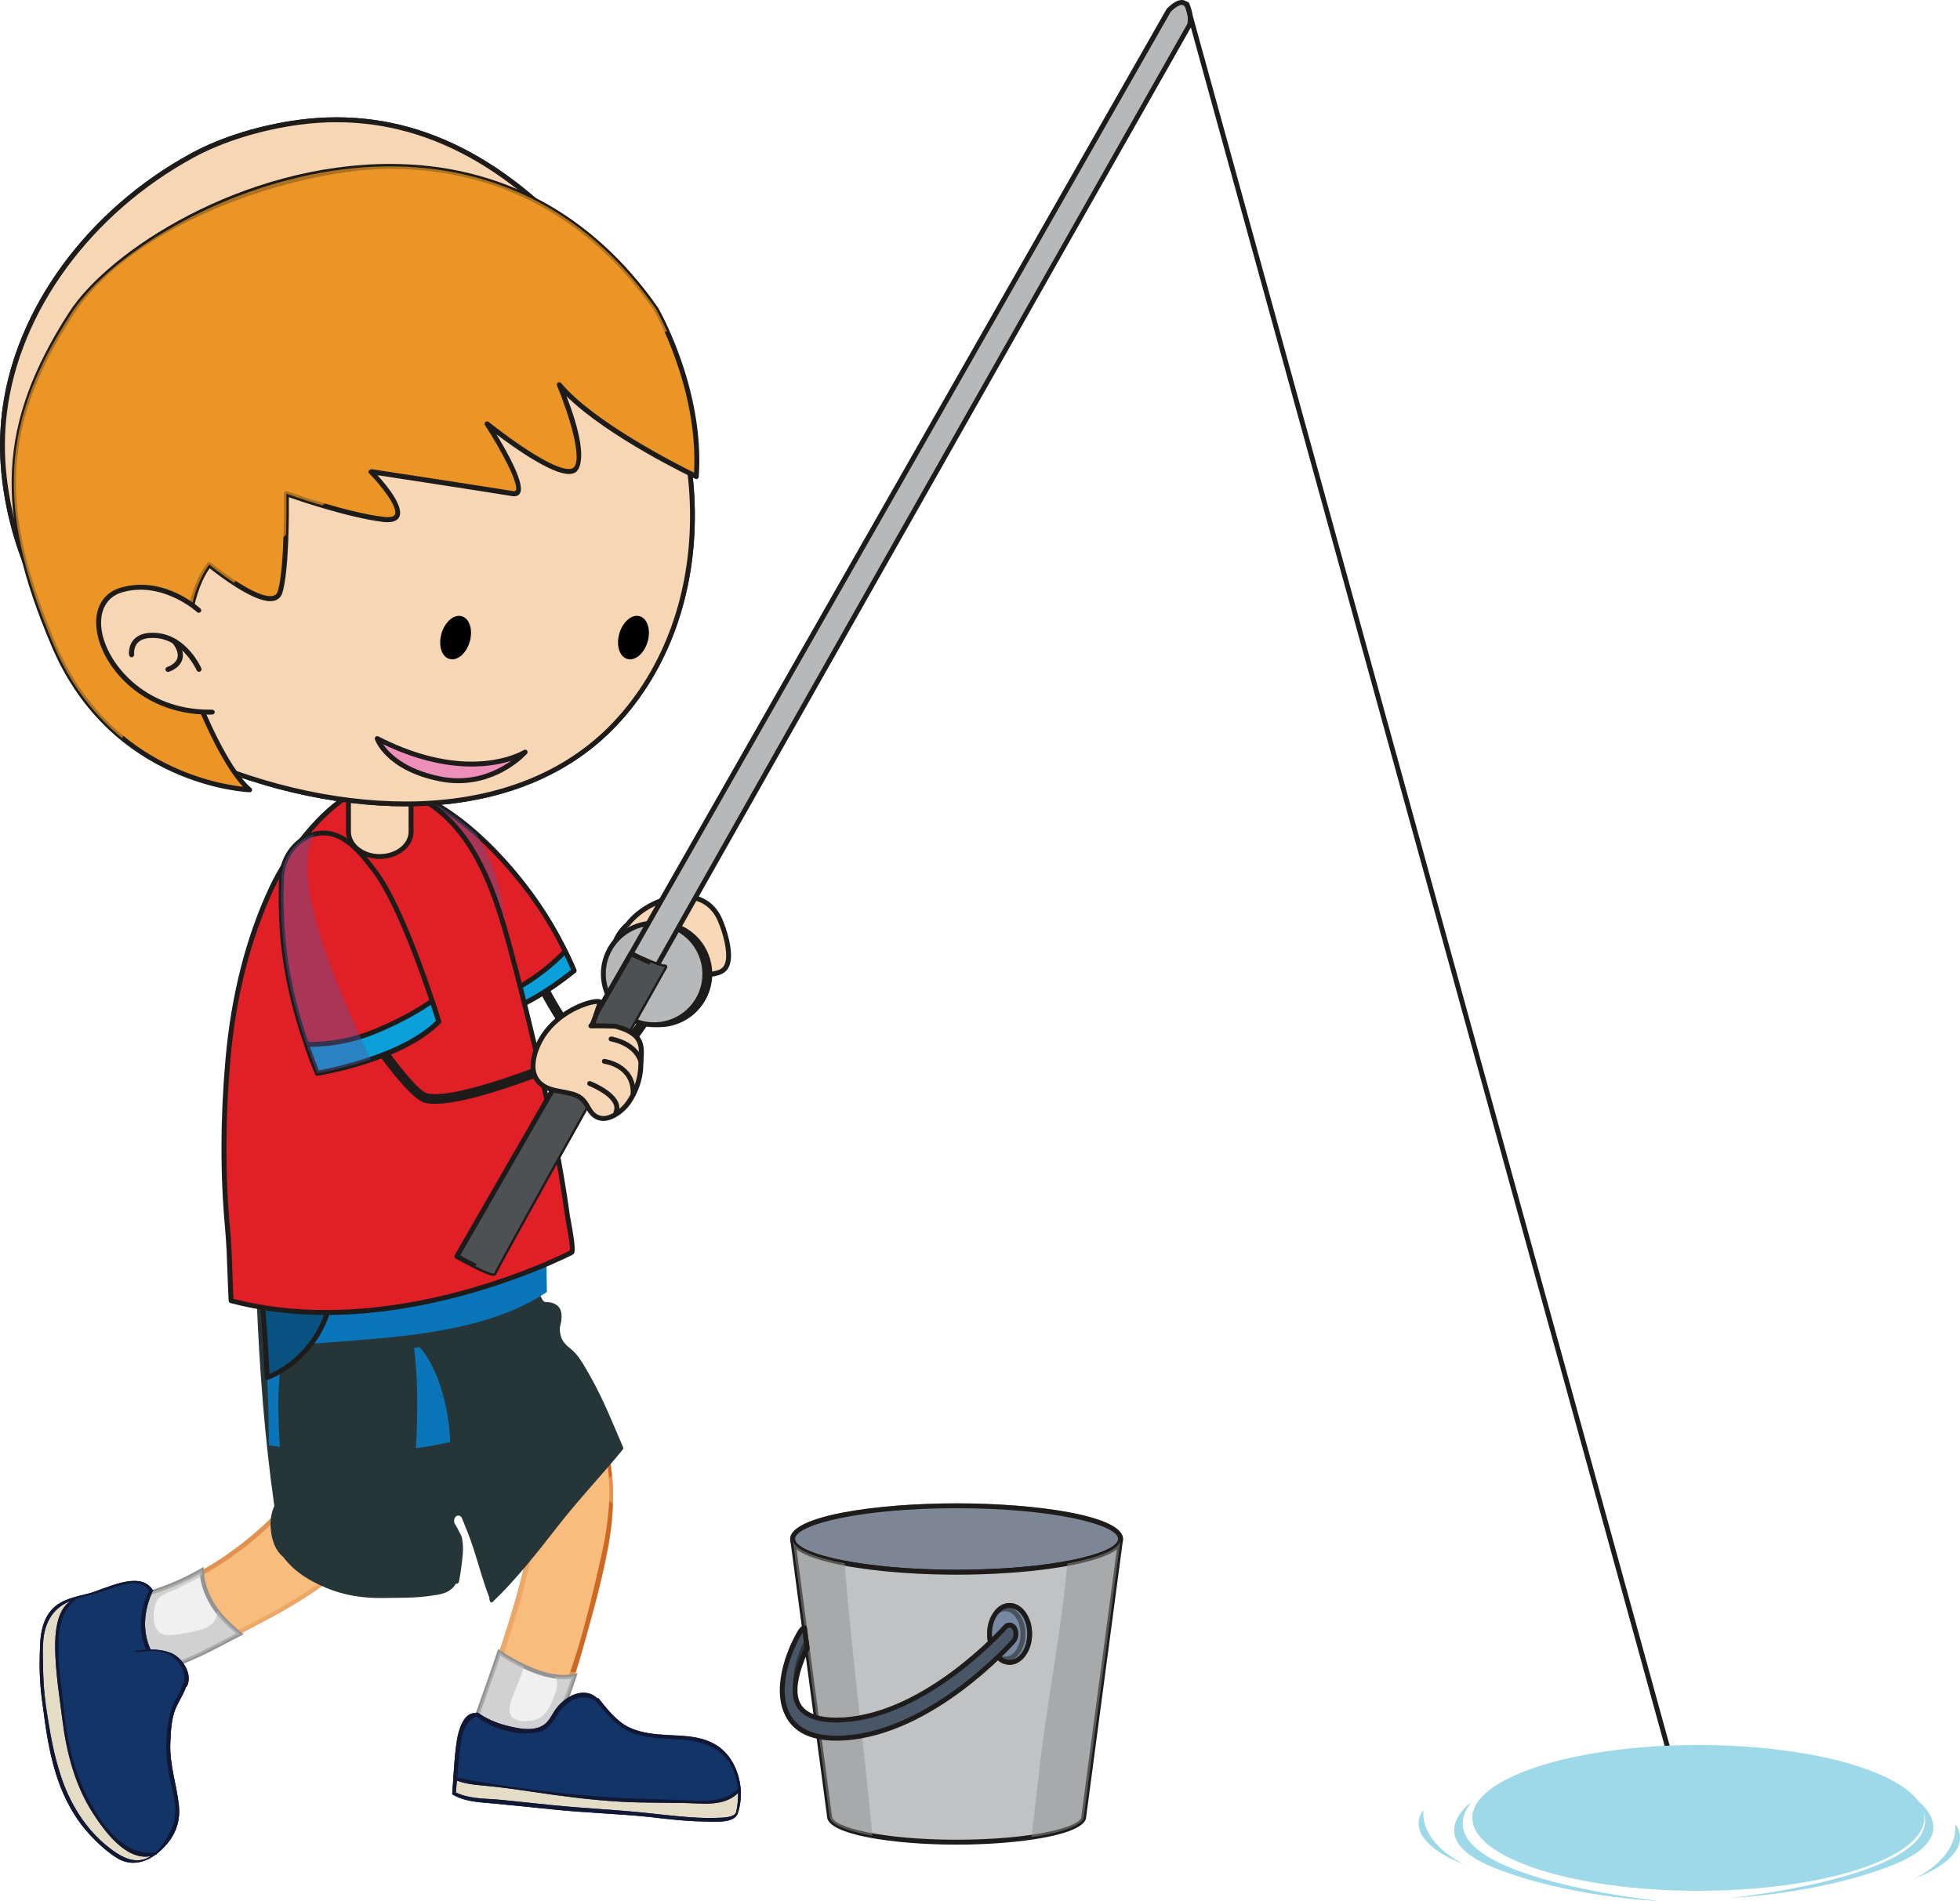 <svg width="427.17" height="414.31" viewBox="0 0 427.17 414.31" xmlns="http://www.w3.org/2000/svg" xmlns:xlink="http://www.w3.org/1999/xlink" xml:space="preserve" overflow="hidden"><defs></defs><g><g><g><g><path d="M158.69 209.52C159.16 207 157.93 202.87 156.94 200.56 153.28 192 141.51 195.38 136.74 201.52 135.41 202.69 134.38 204.22 133.86 205.79 132.89 208.74 133.71 211.81 137.76 212.74 139.58 213.16 142.03 212.47 143.67 211.76 146.48 210.55 147.75 208.76 149.65 206.9 152.02 209.81 151.24 213.4 156.19 212.11 157.7 211.74 158.42 211 158.69 209.52Z" fill="#F9D8B7"/></g></g><g><g><path d="M139 213.41C138.51 213.41 138.06 213.37 137.64 213.27 135.76 212.83 134.36 211.9 133.6 210.57 132.84 209.21 132.75 207.45 133.36 205.62 133.91 203.95 134.98 202.34 136.39 201.12 139.21 197.48 144.4 194.88 148.94 194.88 152.91 194.88 155.93 196.82 157.43 200.36 158.34 202.48 159.74 206.82 159.21 209.63 158.89 211.29 158.03 212.2 156.32 212.65 155.58 212.85 154.94 212.94 154.38 212.94L154.37 212.94C152.1 212.94 151.42 211.42 150.69 209.83 150.38 209.13 150.05 208.41 149.58 207.74 149.33 207.99 149.1 208.23 148.87 208.48 147.49 209.92 146.18 211.28 143.88 212.28 143.08 212.62 141.01 213.41 139 213.41ZM148.94 195.95C144.71 195.95 139.86 198.38 137.16 201.85 135.85 203 134.86 204.48 134.37 205.96 133.86 207.49 133.92 208.95 134.53 210.04 135.14 211.12 136.26 211.86 137.88 212.22 138.22 212.3 138.58 212.34 138.99 212.34 140.8 212.34 142.71 211.6 143.45 211.28 145.56 210.36 146.73 209.14 148.1 207.72 148.48 207.33 148.85 206.93 149.27 206.53 149.38 206.42 149.55 206.37 149.68 206.37 149.83 206.38 149.96 206.45 150.06 206.57 150.83 207.5 151.28 208.5 151.67 209.36 152.43 211.05 152.86 211.85 154.39 211.85L154.39 211.85C154.85 211.85 155.41 211.76 156.06 211.6 157.38 211.25 157.93 210.68 158.17 209.4 158.59 207.19 157.57 203.36 156.45 200.75 154.75 196.79 151.43 195.95 148.94 195.95Z" fill="#1D1D1B"/></g></g></g><g><g><path d="M132.13 232.15C131.89 232.15 131.65 232.12 131.4 232.08 124.75 231.02 116.99 214.96 116.12 213.13 115.87 212.6 116.1 211.96 116.63 211.72 117.16 211.47 117.8 211.68 118.05 212.22 120.27 216.91 127.04 229.23 131.74 229.98 132.53 230.12 133.19 229.85 133.82 229.19 140.37 222.29 144.33 213.41 144.38 213.32 144.61 212.78 145.24 212.53 145.78 212.78 146.32 213.01 146.57 213.64 146.33 214.19 146.17 214.57 142.17 223.51 135.38 230.67 134.45 231.64 133.34 232.15 132.13 232.15Z" fill="#1D1C1A"/></g></g><g><g><g><path d="M153.44 217.39C150.63 222.82 143.94 224.93 138.52 222.11 133.1 219.29 130.99 212.62 133.8 207.18 136.62 201.75 143.31 199.65 148.73 202.46 154.15 205.29 156.26 211.97 153.44 217.39Z" fill="#485668"/></g></g><g><g><path d="M143.62 223.89C141.77 223.89 139.92 223.44 138.27 222.58 132.6 219.63 130.38 212.61 133.34 206.93 135.34 203.08 139.29 200.68 143.64 200.68 145.49 200.68 147.33 201.14 148.97 202 154.66 204.95 156.87 211.96 153.92 217.64 151.91 221.5 147.96 223.89 143.62 223.89ZM143.63 201.76C139.68 201.76 136.1 203.94 134.27 207.43 131.59 212.58 133.6 218.96 138.76 221.64 140.27 222.43 141.91 222.83 143.61 222.83 147.55 222.83 151.14 220.65 152.96 217.15 155.64 212 153.62 205.62 148.48 202.94 146.96 202.15 145.33 201.76 143.63 201.76Z" fill="#1D1C1A"/></g></g></g><g><g><g><path d="M152.37 217.39C149.56 222.82 142.87 224.93 137.46 222.11 132.03 219.29 129.92 212.62 132.73 207.18 135.55 201.75 142.24 199.65 147.67 202.46 153.08 205.29 155.2 211.97 152.37 217.39Z" fill="#B6B8BA"/></g></g><g><g><path d="M142.55 223.89C140.71 223.89 138.85 223.44 137.22 222.58 131.53 219.63 129.32 212.61 132.28 206.93 134.28 203.08 138.23 200.68 142.58 200.68 144.43 200.68 146.27 201.14 147.92 202 153.59 204.95 155.81 211.96 152.86 217.64 150.85 221.5 146.89 223.89 142.55 223.89ZM142.57 201.76C138.61 201.76 135.03 203.94 133.21 207.43 130.53 212.58 132.54 218.96 137.7 221.64 139.21 222.43 140.85 222.83 142.54 222.83 146.49 222.83 150.07 220.65 151.9 217.15 154.58 212 152.56 205.62 147.42 202.94 145.89 202.15 144.26 201.76 142.57 201.76Z" fill="#1D1C1A"/></g></g></g><g><g><g><g><path d="M244.23 335.46C244.23 339.46 228.24 342.69 208.5 342.69 188.76 342.69 172.76 339.46 172.76 335.46 172.76 331.46 188.76 328.21 208.5 328.21 228.24 328.21 244.23 331.46 244.23 335.46Z" fill="#6C7D96"/></g></g><g><g><path d="M208.49 343.23C190.91 343.23 172.21 340.51 172.21 335.46 172.21 330.41 190.91 327.68 208.49 327.68 226.08 327.68 244.76 330.4 244.76 335.46 244.77 340.5 226.08 343.23 208.49 343.23ZM208.49 328.74C187.74 328.74 173.28 332.28 173.28 335.46 173.28 338.63 187.73 342.16 208.49 342.16 229.25 342.16 243.7 338.63 243.7 335.46 243.7 332.28 229.25 328.74 208.49 328.74Z" fill="#1D1C1A"/></g></g></g><g opacity="0.5"><g><g><path d="M244.23 335.46C244.23 339.46 228.24 342.69 208.5 342.69 188.76 342.69 172.76 339.46 172.76 335.46 172.76 331.46 188.76 328.21 208.5 328.21 228.24 328.21 244.23 331.46 244.23 335.46Z" fill="#8D9092"/></g></g><g><g><path d="M208.49 343.23C190.91 343.23 172.21 340.51 172.21 335.46 172.21 330.41 190.91 327.68 208.49 327.68 226.08 327.68 244.76 330.4 244.76 335.46 244.77 340.5 226.08 343.23 208.49 343.23ZM208.49 328.74C187.74 328.74 173.28 332.28 173.28 335.46 173.28 338.63 187.73 342.16 208.49 342.16 229.25 342.16 243.7 338.63 243.7 335.46 243.7 332.28 229.25 328.74 208.49 328.74Z" fill="#1D1C1A"/></g></g></g><g><g><g><path d="M208.49 342.69C189.38 342.69 173.79 339.66 172.8 335.84L180.79 395.92C180.79 399.02 193.19 401.53 208.49 401.53 223.79 401.53 236.2 399.02 236.2 395.92L244.18 335.84C243.2 339.66 227.6 342.69 208.49 342.69Z" fill="#C0C2C4"/></g></g><g><g><path d="M208.49 402.07C194.8 402.07 180.25 399.92 180.25 395.92L172.27 335.9C172.24 335.62 172.43 335.36 172.7 335.31 172.97 335.26 173.24 335.42 173.31 335.69 174.12 338.81 188.44 342.15 208.49 342.15 228.53 342.15 242.86 338.81 243.66 335.69 243.74 335.42 244.01 335.24 244.28 335.31 244.56 335.36 244.75 335.62 244.71 335.9L236.73 395.98C236.73 399.92 222.18 402.07 208.49 402.07ZM173.6 337.7 181.32 395.85C181.33 398.32 192.49 401 208.5 401 224.51 401 235.67 398.32 235.67 395.92L243.41 337.7C238.76 341.3 222.98 343.23 208.5 343.23 194.01 343.23 178.25 341.3 173.6 337.7Z" fill="#1D1C1A"/></g></g></g><g><g><g><path d="M224.4 356.14C224.4 359.56 222.44 362.33 220.03 362.33 217.62 362.33 215.65 359.56 215.65 356.14 215.65 352.72 217.61 349.95 220.03 349.95 222.44 349.96 224.4 352.73 224.4 356.14Z" fill="#6C7D96"/></g></g><g><g><path d="M220.03 362.87C217.33 362.87 215.13 359.85 215.13 356.14 215.13 352.43 217.33 349.41 220.03 349.41 222.73 349.41 224.93 352.43 224.93 356.14 224.93 359.85 222.73 362.87 220.03 362.87ZM220.03 350.48C217.91 350.48 216.19 353.02 216.19 356.14 216.19 359.27 217.91 361.8 220.03 361.8 222.14 361.8 223.87 359.26 223.87 356.14 223.87 353.02 222.14 350.48 220.03 350.48Z" fill="#1D1C1A"/></g></g></g><g opacity="0.5"><g><g><path d="M224.4 356.14C224.4 359.56 222.44 362.33 220.03 362.33 217.62 362.33 215.65 359.56 215.65 356.14 215.65 352.72 217.61 349.95 220.03 349.95 222.44 349.96 224.4 352.73 224.4 356.14Z" fill="#7F94AD"/></g></g><g><g><path d="M220.03 362.87C217.33 362.87 215.13 359.85 215.13 356.14 215.13 352.43 217.33 349.41 220.03 349.41 222.73 349.41 224.93 352.43 224.93 356.14 224.93 359.85 222.73 362.87 220.03 362.87ZM220.03 350.48C217.91 350.48 216.19 353.02 216.19 356.14 216.19 359.27 217.91 361.8 220.03 361.8 222.14 361.8 223.87 359.26 223.87 356.14 223.87 353.02 222.14 350.48 220.03 350.48Z" fill="#1D1C1A"/></g></g></g><g opacity="0.5"><g><g><path d="M220.03 349.96C218.99 349.96 218.04 350.47 217.29 351.32 217.83 350.91 218.46 350.67 219.11 350.67 221.24 350.67 222.97 353.12 222.97 356.14 222.97 359.17 221.24 361.6 219.11 361.6 218.46 361.6 217.83 361.38 217.29 360.97 218.04 361.83 218.99 362.33 220.03 362.33 222.44 362.33 224.4 359.56 224.4 356.14 224.4 352.73 222.44 349.96 220.03 349.96Z" fill="#7F94AD"/></g></g><g><g><path d="M220.03 362.87C218.88 362.87 217.77 362.33 216.89 361.32 216.72 361.12 216.73 360.81 216.91 360.6 217.09 360.41 217.39 360.38 217.61 360.55 218.08 360.9 218.58 361.08 219.11 361.08 220.94 361.08 222.43 358.87 222.43 356.14 222.43 353.42 220.94 351.19 219.11 351.19 218.59 351.19 218.08 351.38 217.61 351.73 217.39 351.91 217.09 351.87 216.91 351.67 216.72 351.47 216.71 351.16 216.89 350.95 217.77 349.96 218.89 349.4 220.03 349.4 222.73 349.4 224.93 352.42 224.93 356.13 224.93 359.85 222.73 362.87 220.03 362.87ZM220.8 350.6C222.39 351.51 223.51 353.65 223.51 356.15 223.51 358.65 222.39 360.8 220.79 361.7 222.55 361.18 223.87 358.89 223.87 356.15 223.87 353.41 222.55 351.13 220.8 350.6Z" fill="#1D1C1A"/></g></g></g><g opacity="0.5"><g><path d="M184.08 340.74C177.55 339.5 173.31 337.77 172.81 335.84L180.8 395.92C180.8 397.59 184.42 399.08 190.13 400.11 188.31 380.31 185.61 360.56 184.08 340.74Z" fill="#8D9092"/></g></g><g opacity="0.5"><g><path d="M232.64 340.78C231.29 355.67 228.3 370.31 226.58 385.17 225.99 390.26 225.44 395.35 224.81 400.44 231.71 399.42 236.21 397.78 236.21 395.92L244.19 335.84C243.68 337.8 239.32 339.53 232.64 340.78Z" fill="#8D9092"/></g></g><g><g><g><path d="M221.13 354.91C220.65 354.05 219.76 353.92 219.16 354.6 219 354.8 202.18 373.67 183.97 374.87 178.18 375.25 174.6 373.79 173.61 370.65 172.54 367.24 174.5 361.94 175.93 359.28 175.72 357.68 175.51 356.32 175.36 354.83 175.08 354.89 174.81 355.08 174.61 355.39 173.39 357.14 168.97 365.62 171.06 372.27 172.45 376.67 176.22 378.9 182.3 378.9 182.88 378.9 183.48 378.88 184.11 378.84 203.22 377.58 220.21 358.53 220.92 357.71 221.51 357.01 221.61 355.76 221.13 354.91Z" fill="#485668"/></g></g><g><g><path d="M182.28 379.41C175.95 379.41 172 377.05 170.53 372.42 168.37 365.56 172.9 356.86 174.15 355.07 174.42 354.68 174.8 354.41 175.21 354.3 175.36 354.26 175.52 354.29 175.64 354.38 175.77 354.47 175.85 354.61 175.87 354.76 175.98 355.82 176.12 356.83 176.26 357.89L176.43 359.2C176.45 359.31 176.43 359.43 176.37 359.52 175.12 361.84 173.03 367.12 174.09 370.48 175.1 373.71 179.06 374.39 182.2 374.39 182.75 374.39 183.31 374.36 183.91 374.34 201.7 373.17 218.05 355.02 218.74 354.25 219.55 353.33 220.92 353.51 221.56 354.64 222.16 355.7 222.03 357.2 221.28 358.05 220.56 358.87 203.35 378.09 184.11 379.35 183.49 379.39 182.87 379.41 182.28 379.41ZM174.92 355.84C173.61 357.83 169.58 365.83 171.55 372.09 172.99 376.65 177.21 378.7 184.06 378.29 202.87 377.05 219.79 358.14 220.5 357.34 220.96 356.83 221.03 355.82 220.65 355.17 220.34 354.61 219.77 354.71 219.55 354.95 218.85 355.74 202.23 374.19 183.99 375.38 183.38 375.42 182.78 375.44 182.21 375.44 175.88 375.44 173.75 372.92 173.08 370.79 171.94 367.16 174.03 361.69 175.35 359.16L175.2 358.02C175.11 357.28 175.01 356.57 174.92 355.84Z" fill="#1D1C1A"/></g></g></g><g><g opacity="0.6"><g><g><path d="M173.42 366.74C173.79 363.96 174.97 361.04 175.92 359.27 175.86 358.81 175.8 358.37 175.74 357.94 174.62 360.19 173.34 363.77 173.42 366.74Z" fill="#485668"/></g></g><g><g><path d="M173.42 367.28 173.38 367.28C173.11 367.26 172.9 367.03 172.88 366.75 172.81 363.76 174.07 360.12 175.26 357.7 175.37 357.5 175.6 357.39 175.82 357.41 176.06 357.45 176.24 357.63 176.27 357.87L176.44 359.2C176.46 359.31 176.44 359.43 176.38 359.52 175.44 361.27 174.3 364.12 173.93 366.81 173.91 367.07 173.68 367.28 173.42 367.28Z" fill="#1D1C1A"/></g></g></g></g></g><g><g><path d="M25.38 349.38C25.41 349.24 25.49 349.12 25.67 349.08 25.73 349.06 25.8 349.05 25.86 349.04 25.86 349.04 25.89 349.01 25.9 349.01 25.98 348.96 26.06 348.95 26.15 348.97 32.09 347.61 37.62 345.82 43 342.87 47.65 340.33 51.99 337.26 55.98 333.79 63.79 327.01 70.92 317.46 70.69 306.64 70.69 306.4 71 306.39 71.08 306.58 71.1 306.57 71.1 306.55 71.12 306.54 72.29 305.73 74.36 305.83 75.71 305.8 78.12 305.76 80.55 306.06 82.91 306.55 85.52 307.08 91.17 308.62 90.77 312.26 90.75 312.45 90.56 312.55 90.41 312.5 89.14 325.56 80.88 337.72 70.53 345.42 64.8 349.68 58.41 352.92 52.1 356.23 45.42 359.73 38.31 363.69 30.77 364.88 30.41 364.93 30.17 364.67 30.13 364.39 26.84 364.4 25.04 360.86 24.26 358.09 23.6 355.73 23.22 351.24 25.38 349.38Z" fill="#F8BD7D"/><path d="M24.27 358.08C25.05 360.85 26.85 364.39 30.14 364.38 30.18 364.67 30.42 364.93 30.78 364.87 38.32 363.68 45.43 359.72 52.11 356.22 58.41 352.91 64.8 349.67 70.54 345.41 80.88 337.71 89.14 325.55 90.42 312.49 90.58 312.53 90.77 312.44 90.78 312.25 91.18 308.61 85.54 307.08 82.92 306.54 80.56 306.05 78.14 305.75 75.72 305.79 74.37 305.82 72.3 305.71 71.13 306.53 71.1 306.54 71.1 306.56 71.09 306.57 71.01 306.38 70.7 306.39 70.7 306.63 70.93 317.44 63.8 326.99 55.99 333.78 52 337.26 47.65 340.33 43.01 342.86 37.62 345.81 32.09 347.6 26.16 348.96 26.07 348.94 25.99 348.95 25.91 349 25.9 349 25.87 349.03 25.87 349.03 25.81 349.04 25.74 349.06 25.68 349.07 25.5 349.11 25.41 349.23 25.39 349.37 23.22 351.24 23.6 355.73 24.27 358.08ZM26.2 349.86C29.63 349.71 33.09 348.38 36.24 347.12 38.72 346.11 41.16 345.02 43.5 343.71 48.37 340.98 53.03 337.77 57.18 334.03 64.82 327.11 71.44 318.07 71.13 307.34 71.2 307.38 71.27 307.41 71.36 307.41 74.9 307.08 78.11 306.76 81.68 307.41 84.62 307.94 88.99 308.82 90.14 311.99 88.09 325.68 79.66 338.24 68.29 345.97 62.79 349.71 56.87 352.76 50.98 355.82 44.42 359.19 37.81 362.25 30.58 363.84 30.54 363.8 30.5 363.75 30.42 363.75 27.32 363.29 25.68 360.15 25.1 357.34 24.51 354.52 24.82 352.26 26.2 349.86Z" fill="#CD6925"/><path d="M24.27 358.08C25.05 360.85 26.85 364.39 30.14 364.38 30.18 364.67 30.42 364.93 30.78 364.87 38.32 363.68 45.43 359.72 52.11 356.22 58.41 352.91 64.8 349.67 70.54 345.41 80.88 337.71 89.14 325.55 90.42 312.49 90.58 312.53 90.77 312.44 90.78 312.25 91.18 308.61 85.54 307.08 82.92 306.54 80.56 306.05 78.14 305.75 75.72 305.79 74.37 305.82 72.3 305.71 71.13 306.53 71.1 306.54 71.1 306.56 71.09 306.57 71.01 306.38 70.7 306.39 70.7 306.63 70.93 317.44 63.8 326.99 55.99 333.78 52 337.26 47.65 340.33 43.01 342.86 37.62 345.81 32.09 347.6 26.16 348.96 26.07 348.94 25.99 348.95 25.91 349 25.9 349 25.87 349.03 25.87 349.03 25.81 349.04 25.74 349.06 25.68 349.07 25.5 349.11 25.41 349.23 25.39 349.37 23.22 351.24 23.6 355.73 24.27 358.08ZM81.76 326.59C77.83 329.49 68.14 325.74 70.6 320 71.35 318.22 74.06 319.26 75.24 319.76 77.14 320.58 81.89 321.23 82.99 323.03 83.47 323.8 83.38 324.56 82.99 325.26 82.7 325.75 82.25 326.22 81.76 326.59ZM46.72 342.56C48.26 341.34 50.37 340.81 52.11 339.94 56.07 337.96 59.63 334.81 62.83 331.79 64.5 330.23 66.47 327.18 68.86 326.82 70.59 326.54 71.82 328.18 73.17 328.98 74.49 329.76 76.05 330.3 76.21 332.07 76.32 333.23 75.24 334.56 74.59 335.38 73.24 337.07 71.68 338.56 69.97 339.87 66.19 342.78 62.01 345.28 57.88 347.62 55.56 348.94 50.69 352.09 48.05 349.96 45.67 348.03 43.8 344.89 46.72 342.56Z" fill="#F8BD7D" opacity="0.5"/><path d="M34.17 355.69C44.05 353.44 54.25 350.78 63.26 345.99 71.45 341.64 79.2 335.15 83.03 326.49 85.45 321.04 87.57 313.83 86.43 307.53 88.76 308.43 91.03 309.9 90.77 312.24 90.75 312.43 90.56 312.53 90.41 312.48 89.14 325.54 80.88 337.7 70.53 345.4 64.8 349.66 58.41 352.9 52.1 356.21 45.42 359.71 38.31 363.67 30.77 364.86 30.41 364.91 30.17 364.65 30.13 364.37 26.84 364.38 25.04 360.84 24.26 358.07 24.22 357.94 24.18 357.79 24.14 357.66 27.53 357.13 30.89 356.45 34.17 355.69Z" fill="#F8BD7D" opacity="0.5"/><g><path d="M25.38 349.38C25.41 349.24 25.49 349.12 25.67 349.08 25.73 349.06 25.8 349.05 25.86 349.04 25.86 349.04 25.89 349.01 25.9 349.01 25.98 348.96 26.06 348.95 26.15 348.97 32.09 347.61 37.62 345.82 43 342.87 43.32 342.69 43.63 342.5 43.95 342.31 44.13 346.95 46.72 351.15 50.12 354.28 50.75 354.86 51.48 355.51 52.25 356.15 52.21 356.18 52.15 356.2 52.1 356.24 45.42 359.74 38.31 363.7 30.77 364.89 30.41 364.94 30.17 364.68 30.13 364.4 26.84 364.41 25.04 360.87 24.26 358.1 23.6 355.73 23.22 351.24 25.38 349.38Z" fill="#F0F0F0"/><path d="M30.69 365.33C30.32 365.33 29.99 365.13 29.81 364.81 26.03 364.57 24.37 360.13 23.83 358.19 23.2 355.98 22.65 351.27 24.98 349.11 25.08 348.86 25.29 348.69 25.57 348.62L25.77 348.55C25.86 348.51 25.96 348.49 26.06 348.49L26.12 348.49C32.83 346.95 37.98 345.08 42.78 342.45L44.38 341.52 44.41 342.26C44.57 346.36 46.71 350.5 50.43 353.92 51.12 354.54 51.8 355.16 52.55 355.76L53.1 356.21 50.86 357.37C44.5 360.73 37.92 364.19 30.85 365.31L30.69 365.33ZM25.94 349.48 25.79 349.51 25.76 349.66 25.67 349.72C23.74 351.39 24.05 355.66 24.7 357.95 25.21 359.74 26.75 363.92 30.12 363.92L30.51 363.92 30.58 364.31C30.58 364.34 30.61 364.42 30.69 364.42L30.69 364.87 30.72 364.42C37.63 363.33 44.15 359.9 50.44 356.58L51.44 356.05C50.88 355.57 50.35 355.09 49.82 354.6 46.14 351.23 43.93 347.16 43.55 343.06L43.23 343.26C38.32 345.94 33.09 347.84 26.25 349.41L26.15 349.43 26.1 349.42 25.94 349.48 25.94 349.48Z" fill="#939393"/></g><path d="M25.38 349.38C25.41 349.24 25.49 349.12 25.67 349.08 25.73 349.06 25.8 349.05 25.86 349.04 25.86 349.04 25.89 349.01 25.9 349.01 25.98 348.96 26.06 348.95 26.15 348.97 32.09 347.61 37.62 345.82 43 342.87 43.32 342.69 43.63 342.5 43.95 342.31 43.97 342.7 44 343.09 44.05 343.46 42.4 344.45 40.54 345.25 38.98 346.08 37.72 346.77 34.91 347.41 34.2 348.87 33.2 350.9 32.89 355.62 35.73 356.28 37.2 356.63 39.08 356.2 40.54 355.93 42.28 355.6 44.42 355.26 45.9 354.19 47.06 353.35 47.33 352.26 47.25 351.08 48.1 352.24 49.07 353.31 50.13 354.28 50.76 354.86 51.49 355.51 52.26 356.15 52.22 356.18 52.16 356.2 52.11 356.24 45.43 359.74 38.32 363.7 30.78 364.89 30.42 364.94 30.18 364.68 30.14 364.4 26.85 364.41 25.05 360.87 24.27 358.1 23.6 355.73 23.22 351.24 25.38 349.38Z" fill="#BCBCBC" opacity="0.6"/><path d="M8.74 358.61C8.85 355.79 9.41 352.84 11.41 350.72 13.37 348.63 16.54 348.03 19.19 347.37 22.78 346.46 30.41 342.15 33.24 346.5 33.34 346.52 33.4 346.55 33.37 346.62 33.37 346.62 33.36 346.65 33.35 346.66 33.36 346.68 33.36 346.69 33.36 346.69 33.42 346.76 33.36 346.82 33.26 346.85 31.41 350.95 30.92 355.36 32.81 359.54 34.27 359.54 35.72 359.72 37.13 360.24 39.73 361.23 42.09 364.88 40.74 367.56 40.72 367.6 40.65 367.64 40.57 367.65 40.03 369.22 39.1 370.6 38.41 372.11 37.34 374.43 37.22 377.45 37.12 379.97 36.93 384.59 38.48 388.88 38.98 393.42 39.47 397.66 37.76 401.02 34.59 403.73 34.46 403.83 34.34 403.93 34.21 404.03 34.2 404.1 34.15 404.18 34.05 404.22 33.98 404.25 33.92 404.27 33.85 404.29 31.24 406.2 28.29 406.66 25.55 405.01 22.46 403.14 18.93 399.52 16.89 396.53 15.7 394.78 14.63 392.84 13.78 390.88 11.39 385.42 10.26 379.14 9.53 373.26 9.33 371.61 9.11 370.42 8.95 368.77 8.74 366.63 8.63 364.49 8.65 362.35 8.65 361.1 8.69 359.84 8.74 358.61Z" fill="#133467"/><path d="M8.64 362.35C8.62 364.49 8.73 366.63 8.94 368.77 9.1 370.42 9.32 371.61 9.52 373.26 10.26 379.14 11.38 385.43 13.77 390.88 14.62 392.84 15.7 394.78 16.88 396.53 18.92 399.52 22.45 403.13 25.54 405.01 28.27 406.66 31.23 406.2 33.84 404.29 33.91 404.27 33.98 404.25 34.04 404.22 34.14 404.18 34.19 404.1 34.2 404.03 34.33 403.94 34.45 403.83 34.58 403.73 37.75 401.02 39.45 397.66 38.97 393.42 38.47 388.88 36.92 384.58 37.11 379.97 37.21 377.45 37.33 374.43 38.4 372.11 39.08 370.6 40.02 369.23 40.56 367.65 40.65 367.64 40.71 367.6 40.73 367.56 42.08 364.88 39.72 361.23 37.12 360.24 35.71 359.72 34.27 359.54 32.8 359.54 30.91 355.36 31.4 350.95 33.25 346.85 33.35 346.82 33.41 346.75 33.35 346.69 33.35 346.69 33.35 346.67 33.34 346.66 33.35 346.65 33.36 346.62 33.36 346.62 33.39 346.55 33.33 346.52 33.23 346.5 30.4 342.15 22.77 346.46 19.18 347.37 16.53 348.03 13.36 348.63 11.4 350.72 9.4 352.85 8.84 355.79 8.73 358.61 8.69 359.84 8.65 361.1 8.64 362.35ZM17.18 353.69C17.47 351.78 17.94 349.47 19.6 348.24 21.34 346.95 23.48 346.68 25.56 346.28 26.78 346.07 29.15 345.06 30.34 345.78 31.32 346.38 31.15 347.33 30.78 348.25 30.79 348.32 30.81 348.4 30.78 348.48 30.18 350.5 30.01 352.53 30 354.62 30 355.81 30.26 356.93 30.06 358.11 29.83 359.41 28.06 360.07 26.57 360.79 28.63 360.37 30.76 359.98 32.81 360.32 34.51 360.61 37.07 361.19 37.82 363.02 38.39 364.48 37.92 365.89 37.3 367.26 36.8 368.37 36.07 369.38 35.53 370.49 34.58 372.36 34.27 374.56 34.14 376.63 33.79 382.14 36.71 386.97 36.63 392.38 36.59 395.91 33.82 399.21 30.14 398.14 26.53 397.1 23.65 393.11 21.81 390.07 18.69 384.94 17.68 378.81 17.2 372.92 16.68 366.66 16.23 359.95 17.18 353.69Z" fill="#133467" opacity="0.5"/><path d="M9.37 362.93C9.42 368.08 9.91 371.61 10.59 375.62 11.17 379 11.71 382.23 13.17 386.84 15.11 392.91 18.54 398.61 23.6 402.6 25.68 404.24 28.45 406.08 31.22 405.32 31.81 405.16 32.37 404.9 32.88 404.57 27.52 405.68 22.79 399.15 20.3 395.3 16.4 389.32 14.5 382.07 13.62 375.05 12.97 369.89 12.11 364.67 12.02 359.45 11.97 356.13 12.26 351.05 15.36 348.96 13.72 349.64 12.27 350.6 11.2 352.18 9 355.43 9.33 359.29 9.37 362.93Z" fill="#E4DCC5"/><path d="M8.64 362.35C8.62 364.49 8.73 366.63 8.94 368.77 9.1 370.42 9.32 371.61 9.52 373.26 10.26 379.14 11.38 385.43 13.77 390.88 14.62 392.84 15.7 394.78 16.88 396.53 18.92 399.52 22.45 403.13 25.54 405.01 28.27 406.66 31.23 406.2 33.84 404.29 33.91 404.27 33.98 404.25 34.04 404.22 34.14 404.18 34.19 404.1 34.2 404.03 34.33 403.94 34.45 403.83 34.58 403.73 37.75 401.02 39.45 397.66 38.97 393.42 38.47 388.88 36.92 384.58 37.11 379.97 37.21 377.45 37.33 374.43 38.4 372.11 39.08 370.6 40.02 369.23 40.56 367.65 40.65 367.64 40.71 367.6 40.73 367.56 42.08 364.88 39.72 361.23 37.12 360.24 35.71 359.72 34.27 359.54 32.8 359.54 30.91 355.36 31.4 350.95 33.25 346.85 33.35 346.82 33.41 346.75 33.35 346.69 33.35 346.69 33.35 346.67 33.34 346.66 33.35 346.65 33.36 346.62 33.36 346.62 33.39 346.55 33.33 346.52 33.23 346.5 30.4 342.15 22.77 346.46 19.18 347.37 16.53 348.03 13.36 348.63 11.4 350.72 9.4 352.85 8.84 355.79 8.73 358.61 8.69 359.84 8.65 361.1 8.64 362.35ZM33.92 403.75 33.92 403.75C26.82 404.72 21.91 397.35 19.08 391.76 16.1 385.88 14.56 379.37 13.95 372.82 13.56 368.72 12.85 364.66 12.76 360.53 12.66 356.36 12.82 351.48 16.41 348.72 16.45 348.69 16.46 348.61 16.45 348.55 17.12 348.32 17.81 348.13 18.51 347.96 20.52 347.44 22.44 346.84 24.39 346.17 26.88 345.3 30.78 343.89 32.46 346.75 30.54 350.88 29.98 355.32 31.84 359.56 31.11 359.62 30.39 359.68 29.66 359.78 29.08 359.86 29.83 360.16 30.11 360.12 30.72 360.04 31.39 359.96 32.06 359.91 32.17 359.95 32.34 359.93 32.5 359.88 34.33 359.8 36.21 359.98 37.63 361.1 39.23 362.35 40.7 364.78 40.08 366.86 39.96 366.89 39.86 366.94 39.85 367.02 39.38 368.87 38.17 370.27 37.52 372.03 36.98 373.51 36.65 375.11 36.48 376.69 36.04 380.31 36.18 383.86 36.96 387.43 37.6 390.39 38.57 393.63 38.05 396.68 37.84 397.84 37.12 399.14 36.59 400.18 35.9 401.45 35.02 402.75 33.92 403.75ZM11.21 352.17C12.28 350.59 13.73 349.63 15.37 348.95 12.27 351.04 11.98 356.12 12.03 359.44 12.12 364.66 12.97 369.88 13.63 375.04 14.51 382.06 16.41 389.31 20.31 395.29 22.8 399.14 27.54 405.67 32.89 404.56 32.38 404.89 31.82 405.15 31.23 405.31 28.46 406.07 25.69 404.23 23.61 402.59 18.55 398.6 15.12 392.9 13.18 386.83 11.72 382.21 11.17 378.99 10.6 375.61 9.92 371.6 9.44 368.07 9.38 362.92 9.33 359.29 9 355.43 11.21 352.17Z" fill="#121734"/><path d="M18.66 380.69C19.6 382.98 20.13 385.39 21.37 387.54 22.31 389.22 23.51 390.76 24.7 392.25 27.07 395.19 30.74 398.79 34.69 396.53 34.88 396.42 35.07 396.67 34.92 396.82 31.67 400.15 27.63 397.72 24.98 394.98 21.11 390.99 19.81 385.95 18.33 380.78 18.25 380.56 18.57 380.49 18.66 380.69Z" fill="#133467"/></g><g><path d="M102.55 377.98C106.47 366.97 110.54 356.03 113.47 344.71 116.15 334.3 117.6 323.13 112.21 313.37 111.95 313.3 111.76 313.05 111.91 312.72L111.91 312.72C111.91 312.67 111.93 312.62 111.98 312.59 113.13 309.87 115.8 307.73 118.06 305.99 120.12 304.41 123.45 301.91 126.23 302.4 126.48 302.44 126.51 302.8 126.26 302.84L126.21 302.86C134.29 313.3 134.81 326.15 132.3 338.63 130.88 345.72 128.94 352.69 126.96 359.64 124.98 366.61 122.72 373.36 118.91 379.58 118.73 379.88 118.42 379.88 118.22 379.72 116.23 381.14 113.65 381.11 111.3 380.83 108.89 380.54 105.43 379.83 103.55 378.13 103.52 378.19 103.51 378.24 103.48 378.3 103.21 378.86 102.34 378.57 102.55 377.98Z" fill="#F8BD7D"/><path d="M103.45 378.3C103.48 378.24 103.49 378.19 103.52 378.13 105.41 379.83 108.86 380.54 111.27 380.83 113.63 381.11 116.2 381.14 118.19 379.72 118.4 379.88 118.7 379.88 118.88 379.58 122.69 373.36 124.95 366.61 126.93 359.64 128.91 352.68 130.85 345.71 132.27 338.63 134.79 326.15 134.26 313.3 126.18 302.86L126.23 302.84C126.48 302.8 126.45 302.45 126.2 302.4 123.42 301.91 120.1 304.42 118.03 305.99 115.77 307.73 113.1 309.87 111.95 312.59 111.9 312.62 111.88 312.67 111.88 312.72L111.88 312.72C111.74 313.05 111.93 313.3 112.18 313.37 117.58 323.13 116.13 334.31 113.44 344.71 110.51 356.03 106.44 366.97 102.52 377.98 102.34 378.57 103.21 378.86 103.45 378.3ZM103.83 377.4C106.18 371.79 108.04 365.95 109.91 360.17 111.89 354.06 113.83 347.94 115.25 341.67 117.43 332.08 118.15 321.86 112.7 313.29 112.77 313.24 112.84 313.16 112.88 313.08 114.08 310.56 116.65 308.53 118.8 306.86 120.9 305.25 123.23 303.54 125.87 302.93 125.87 302.96 125.87 302.99 125.89 303.02 129.44 308.28 131.88 314.25 132.58 320.61 133.3 327.25 132.31 333.58 130.84 340.06 127.83 353.41 124.5 366.83 118.03 378.97 118.02 378.98 118.02 379 118.01 379.02 115.57 380.45 112.38 380.21 109.72 379.56 107.62 379.06 105.82 378.05 103.83 377.4Z" fill="#CD6925"/><path d="M102.55 377.98C106.47 366.97 110.54 356.03 113.47 344.71 116.15 334.3 117.6 323.13 112.21 313.37 111.95 313.3 111.76 313.05 111.91 312.72L111.91 312.72C111.91 312.67 111.93 312.62 111.98 312.59 113.13 309.87 115.8 307.73 118.06 305.99 120.12 304.41 123.45 301.91 126.23 302.4 126.48 302.44 126.51 302.8 126.26 302.84L126.21 302.86C128.1 305.28 129.54 307.87 130.67 310.53 127.81 310.89 124.86 312.35 122.98 314.24 120.84 316.4 120.25 317.62 122.48 320 126.2 323.99 132.41 323.41 133.38 321.55 133.6 323.59 133.65 325.68 133.6 327.75 131.08 325.72 127.38 325.13 124.92 327.78 123.19 329.64 122.6 332.1 122.19 334.56 121.58 338.15 120.75 341.63 119.67 345.12 118.33 349.43 116.7 353.65 115.41 357.96 114.91 359.59 114.79 361.11 116.41 362.11 119.13 363.82 122.27 364.45 125.5 364.47 123.83 369.73 121.82 374.82 118.89 379.59 118.71 379.89 118.4 379.89 118.2 379.73 116.21 381.15 113.63 381.12 111.28 380.84 108.87 380.55 105.41 379.84 103.53 378.14 103.5 378.2 103.49 378.25 103.46 378.31 103.21 378.86 102.34 378.57 102.55 377.98Z" fill="#F8BD7D" opacity="0.5"/><path d="M116.97 316.39C118.57 320.59 118.91 325.05 118.74 329.51 118.42 338.34 116.73 346.71 114 355.12 111.34 363.27 108.42 371.29 105.39 379.31 104.68 378.98 104.04 378.59 103.51 378.13 103.48 378.19 103.47 378.24 103.44 378.3 103.2 378.86 102.33 378.57 102.54 377.98 106.46 366.97 110.53 356.03 113.46 344.71 116.14 334.3 117.59 323.13 112.2 313.37 111.94 313.3 111.75 313.05 111.9 312.72L111.9 312.72C111.9 312.67 111.92 312.62 111.97 312.59 112.46 311.43 113.22 310.41 114.1 309.46 114.94 311.8 116.08 314.03 116.97 316.39Z" fill="#F8BD7D" opacity="0.5"/><g><path d="M108.82 360.15C110.64 361.39 112.54 362.46 114.33 363.29 117.56 364.8 121.68 366.15 125.23 365.28 123.61 370.25 121.67 375.05 118.89 379.58 118.71 379.88 118.4 379.88 118.2 379.72 116.21 381.14 113.63 381.11 111.28 380.83 108.87 380.54 105.41 379.83 103.53 378.13 103.5 378.19 103.49 378.24 103.46 378.3 103.22 378.86 102.35 378.57 102.56 377.98 104.66 372.04 106.82 366.12 108.82 360.15Z" fill="#F0F0F0"/><path d="M112.11 381.37C111.81 381.34 111.51 381.31 111.22 381.28 108.83 380.99 105.65 380.34 103.64 378.81 103.25 379.17 102.5 379.08 102.2 378.62 102.05 378.38 102.02 378.1 102.12 377.82L103.55 373.79C105.17 369.28 106.83 364.61 108.38 359.99L108.58 359.42 109.08 359.76C110.8 360.94 112.68 362.01 114.52 362.86 118.74 364.83 122.33 365.5 125.12 364.83L125.91 364.64 125.66 365.42C123.75 371.26 121.72 375.82 119.27 379.81 119.04 380.18 118.63 380.35 118.23 380.23 116.23 381.54 113.79 381.52 112.11 381.37ZM103.23 377.55 103.82 377.79C105.71 379.49 109.33 380.14 111.32 380.37 111.6 380.4 111.9 380.44 112.18 380.46 114.73 380.67 116.57 380.31 117.93 379.33L118.2 379.13 118.47 379.34C120.79 375.57 122.73 371.29 124.54 365.87 121.68 366.32 118.17 365.58 114.13 363.69 112.42 362.9 110.68 361.92 109.06 360.85 107.56 365.3 105.96 369.77 104.41 374.1L102.98 378.12 103.23 377.55Z" fill="#939393"/></g><path d="M102.55 377.98C104.66 372.04 106.82 366.13 108.82 360.16 110.61 361.39 112.5 362.43 114.27 363.26 113.82 364.36 113.43 365.49 113.03 366.6 112.41 368.34 111.27 370.35 111.08 372.19 110.82 374.6 112.64 375.23 114.75 375.16 118.08 375.07 119.39 373.23 120.53 370.32 121.34 368.27 121.94 366.77 120.82 365.38 122.31 365.61 123.81 365.62 125.22 365.28 123.6 370.25 121.66 375.05 118.88 379.58 118.7 379.88 118.39 379.88 118.19 379.72 116.2 381.14 113.62 381.11 111.27 380.83 108.86 380.54 105.4 379.83 103.52 378.13 103.49 378.19 103.48 378.24 103.45 378.3 103.21 378.86 102.34 378.57 102.55 377.98Z" fill="#BCBCBC" opacity="0.6"/><path d="M99.58 379.34C99.91 377.31 100.96 373.17 103.71 373.42 103.83 373.3 104.02 373.25 104.2 373.38 106.87 375.22 109.63 376.1 112.79 376.67 114.69 377.01 116.84 377.1 118.51 375.99 119.57 375.28 120.23 373.9 120.92 372.84 122.87 369.87 127.22 367.41 130.15 370.18 130.27 370.16 130.42 370.18 130.53 370.3 132.02 372.18 133.48 374.02 135.41 375.49 137.7 377.23 140.66 377.8 143.43 378.05 147.59 378.44 151.8 378.05 155.59 380.09 159.08 381.96 161.07 385.88 161.41 389.87 161.47 389.94 161.5 390.05 161.43 390.15L161.42 390.15C161.54 391.92 161.32 393.68 160.77 395.3 159.98 397.55 155.4 397.04 153.6 397.04 150.5 397.01 147.41 396.7 144.33 396.37 143.36 396.27 142.4 396.12 141.43 396.03 134.78 395.36 128.1 395.15 121.45 394.5 117.06 394.06 112.68 393.59 108.29 393.18 105.85 392.93 103.25 392.87 100.88 392.14 100.06 391.87 99.28 391.54 98.55 391.09 98.88 387.17 98.97 383.17 99.58 379.34Z" fill="#133467"/><path d="M99.58 379.34C99.91 377.31 100.96 373.17 103.71 373.42 103.83 373.3 104.02 373.25 104.2 373.38 106.87 375.22 109.63 376.1 112.79 376.67 114.69 377.01 116.84 377.1 118.51 375.99 119.57 375.28 120.23 373.9 120.92 372.84 122.87 369.87 127.22 367.41 130.15 370.18 130.27 370.16 130.42 370.18 130.53 370.3 130.65 370.46 130.76 370.6 130.88 370.75 128.29 369.9 125.91 369.74 123.43 372.17 120.16 375.37 120.61 380.14 119.81 384.31 119.2 383.16 118.95 381.8 118.94 380.49 118.94 379.8 118.84 379.42 118.48 378.85 117.88 377.92 116.48 378.59 115.63 378.59 113.69 378.58 111.65 378.43 109.81 377.78 109.11 377.54 108.31 377.12 107.56 377.08 106.34 377.01 105.44 377.5 104.82 378.56 103.82 380.26 102.58 384.86 103.94 386.63 104.9 387.89 106.33 387.91 107.81 387.99 110.57 388.16 113.3 389 116.04 389.3 123.19 390.08 127.43 390.92 133.39 391.15 137.3 391.31 142.87 392.19 150.37 391.77 154.08 391.56 158.15 392.44 159.82 388.46 160.13 387.68 160.37 386.88 160.53 386.07 160.98 387.29 161.29 388.57 161.4 389.87 161.46 389.94 161.49 390.05 161.42 390.15L161.41 390.15C161.53 391.92 161.31 393.68 160.76 395.3 159.97 397.55 155.39 397.04 153.59 397.04 150.49 397.01 147.4 396.7 144.32 396.37 143.35 396.27 142.39 396.12 141.42 396.03 134.77 395.36 128.09 395.15 121.44 394.5 117.05 394.06 112.67 393.59 108.28 393.18 105.84 392.93 103.24 392.87 100.87 392.14 100.05 391.87 99.27 391.54 98.54 391.09 98.88 387.17 98.97 383.17 99.58 379.34Z" fill="#133467" opacity="0.5"/><path d="M109.26 392.31C113.07 392.7 116.85 393.1 120.65 393.48 127.1 394.14 133.6 394.42 140.05 395.07 143.58 395.42 147.11 395.88 150.66 396.11 152.68 396.24 154.71 396.31 156.74 396.21 157.61 396.17 160.06 396.13 160.39 395.04 160.4 395.02 160.41 395.02 160.43 395.01 160.74 393.57 160.89 392.17 160.86 390.78 158.6 393.1 155.18 393.25 152.05 393.09 146.31 392.82 140.56 393.05 134.83 392.68 128.57 392.3 122.33 391.49 116.15 390.56 113.23 390.13 110.3 389.71 107.37 389.39 104.75 389.1 102.04 389.06 99.57 388.11 99.5 388.98 99.42 389.85 99.35 390.7 102.43 392.18 105.94 391.99 109.26 392.31Z" fill="#E4DCC5"/><path d="M98.56 391.06C99.29 391.51 100.08 391.84 100.89 392.11 103.25 392.85 105.86 392.9 108.3 393.15 112.69 393.57 117.07 394.04 121.46 394.47 128.11 395.12 134.79 395.33 141.44 396 142.41 396.1 143.37 396.24 144.34 396.34 147.42 396.67 150.51 396.98 153.61 397.01 155.41 397.01 159.99 397.53 160.78 395.27 161.34 393.65 161.55 391.89 161.43 390.12L161.44 390.12C161.51 390.02 161.47 389.91 161.42 389.84 161.08 385.86 159.09 381.93 155.6 380.06 151.82 378.02 147.6 378.41 143.44 378.02 140.67 377.77 137.7 377.2 135.42 375.46 133.49 374 132.03 372.16 130.54 370.27 130.43 370.15 130.28 370.13 130.16 370.15 127.23 367.39 122.88 369.85 120.93 372.81 120.24 373.87 119.58 375.25 118.52 375.96 116.85 377.07 114.7 376.99 112.8 376.64 109.64 376.07 106.88 375.19 104.21 373.35 104.02 373.22 103.84 373.27 103.72 373.39 100.97 373.14 99.92 377.28 99.59 379.31 98.97 383.17 98.88 387.17 98.56 391.06ZM159.63 385.45C160.34 386.97 160.72 388.5 160.84 390.03 156.96 393.28 152.77 392.47 147.98 392.32 142.46 392.16 136.88 392.07 131.36 391.64 120.79 390.83 110.04 389.51 99.64 387.47 99.8 385.58 99.96 383.7 100.19 381.82 100.54 378.82 100.89 375.45 103.84 374.11 107.29 376.99 113.56 378.68 117.91 377.37 119.79 376.81 120.68 374.86 121.72 373.39 123.69 370.56 126.79 368.87 129.89 370.75 129.91 370.77 129.92 370.79 129.93 370.83 132.08 373.58 134.47 376.42 137.83 377.71 141.68 379.19 145.64 378.82 149.65 379.27 153.9 379.76 157.75 381.38 159.63 385.45ZM99.36 390.71C99.43 389.86 99.5 388.99 99.58 388.12 102.05 389.07 104.76 389.1 107.38 389.4 110.31 389.72 113.25 390.14 116.16 390.57 122.34 391.5 128.58 392.31 134.84 392.69 140.56 393.05 146.32 392.83 152.06 393.1 155.19 393.26 158.6 393.11 160.87 390.79 160.9 392.19 160.75 393.58 160.44 395.02 160.42 395.03 160.41 395.03 160.4 395.05 160.07 396.14 157.62 396.18 156.75 396.22 154.72 396.32 152.69 396.25 150.67 396.12 147.12 395.89 143.6 395.44 140.06 395.08 133.61 394.43 127.11 394.14 120.66 393.49 116.86 393.1 113.07 392.7 109.27 392.32 105.94 391.99 102.43 392.18 99.36 390.71Z" fill="#121734"/><path d="M130.92 389.33C137.06 389.88 143.13 390.5 149.29 389.75 151.53 389.47 153.79 389.22 155.88 388.36 158.47 387.3 158.12 385.16 157.03 383.01 156.94 382.85 157.18 382.72 157.29 382.84 158.71 384.3 159.8 386.23 158.68 388.17 157.55 390.15 154.47 390.69 152.46 390.97 149.77 391.32 147.06 391.16 144.36 391.02 139.87 390.79 135.31 390.45 130.89 389.58 130.75 389.55 130.76 389.31 130.92 389.33Z" fill="#133467"/></g><path d="M55.93 283.1C55.45 271.09 55.06 257.1 58.65 246.3 60.4 237.35 64.81 243.96 67.54 247.64 70.08 251.07 73.28 252.96 76.28 254.83 79.8 257 83.4 258.83 86.95 260.86 97.22 266.81 110.59 268.12 118.21 283.27 118.37 283.59 118.65 283.81 118.95 283.81 119.88 283.81 120.79 283.97 121.55 284.65 122.65 285.62 122.52 287.43 122.05 289.2 122.02 289.33 122 289.48 122 289.61 122.08 292.6 123.65 293.3 124.95 294.5 126.4 295.85 127.66 298.25 128.79 300.25 131.42 304.89 133.57 310.26 135.8 315.45 135.92 315.72 135.8 315.94 135.65 315.98 135.62 316.06 135.6 316.11 135.56 316.17 131.04 321.65 126.36 326.57 121.91 332.23 117.21 338.26 112.49 344.3 107.37 349.17 106.96 349.56 106.59 348.84 106.66 348.25 105.33 344.87 104.33 341.04 103.17 337.48 102.42 335.19 101.57 333.07 100.7 330.96 100.3 329.99 99.15 330.2 98.99 331.27 98.99 331.28 98.99 331.3 98.98 331.31 98.93 331.65 99 332 99.19 332.26 99.47 332.64 99.71 333.15 99.93 333.57 100.26 334.24 100.76 334.95 100.77 335.85 100.94 336.84 100.93 337.75 100.84 338.92 100.68 340.74 100.39 342.93 100.04 344.66 99.95 345.12 99.6 345.33 99.38 345.14 98.09 347.47 95.44 347.59 93.79 347.84 90.31 348.36 86.72 348.24 83.24 348.31 79.14 348.36 75.06 347.76 71.06 346.09 67.89 344.74 64.35 342.87 61.69 339.33 60.14 338.07 59.12 335.83 58.97 332.72 58.88 330.94 59.26 329.46 59.81 328.18 59.79 328.1 59.75 328.07 59.75 327.98 57.68 313.33 56.53 298.16 55.93 283.1Z" fill="#253538"/><g><g><path d="M91.48 293.63C95.7 298.53 97.85 306.99 98.13 314.33 95.66 314.87 93.17 315.32 90.65 315.66 91.1 307.56 91.05 300.04 90.24 293.83 90.66 293.77 91.07 293.69 91.48 293.63Z" fill="#0A75B8"/></g></g><g><g><path d="M118.3 260.84C118.3 260.84 119.12 268.44 119.19 281.61 105.05 291.09 83.99 291.56 68.18 292.87 64.62 293.17 61.59 294.54 61.1 298.44 60.4 303.93 60.67 309.69 60.99 315.4 60.19 315.28 59.39 315.15 58.59 315.01 58.63 291.41 55.29 264.21 55.29 264.21L118.3 260.84Z" fill="#0A75B8"/></g></g><g><g><g><path d="M69.02 291.12C66.34 295.39 62.52 298.59 58.24 300.25 57.4 281.37 55.29 264.21 55.29 264.21L71.6 263.34C73.84 272.63 73.84 283.45 69.02 291.12Z" fill="#095180"/></g></g><g><g><path d="M58.24 300.78C58.14 300.78 58.04 300.76 57.95 300.69 57.81 300.6 57.72 300.44 57.71 300.27 56.87 281.63 54.78 264.44 54.76 264.26 54.74 264.12 54.79 263.97 54.87 263.86 54.98 263.74 55.11 263.68 55.26 263.66L71.56 262.79C71.86 262.79 72.04 262.95 72.11 263.2 74.77 274.2 73.81 284.48 69.48 291.39 66.76 295.72 62.84 299.03 58.44 300.75 58.37 300.77 58.31 300.78 58.24 300.78ZM55.88 264.71C56.24 267.79 57.97 282.98 58.74 299.48 62.64 297.78 66.12 294.73 68.57 290.84 72.69 284.26 73.63 274.46 71.16 263.9L55.88 264.71Z" fill="#1D1C1A"/></g></g></g><g><g><g><path d="M92.43 173.9C100.94 178.06 108.47 185.64 113.98 192.65 118.56 198.49 122.29 204.82 125.11 211.56 120.19 215.48 112.57 220.66 105.59 221.66 105.59 221.66 90.26 201.1 87.33 190.66 86.45 187.49 85.53 184.49 85.86 181.15 86.27 177.11 89.08 174.65 92.43 173.9Z" fill="#E11F26"/></g></g><g><g><path d="M105.6 222.2C105.43 222.2 105.27 222.12 105.17 221.99 104.53 221.15 89.74 201.22 86.82 190.8L86.66 190.25C85.82 187.22 85.01 184.34 85.32 181.1 85.72 177.14 88.33 174.26 92.31 173.38 92.43 173.36 92.56 173.37 92.66 173.42 101.91 177.94 109.58 186.19 114.39 192.32 119.01 198.21 122.78 204.61 125.6 211.36 125.69 211.58 125.62 211.83 125.43 211.99 120.28 216.1 112.67 221.19 105.67 222.19 105.65 222.2 105.61 222.2 105.6 222.2ZM92.38 174.47C88.97 175.3 86.73 177.8 86.39 181.2 86.1 184.25 86.87 187.03 87.7 189.96L87.86 190.51C90.55 200.12 104.07 218.68 105.84 221.09 112.38 220.04 119.5 215.31 124.47 211.4 121.7 204.88 118.04 198.68 113.57 192.98 108.84 186.99 101.36 178.92 92.38 174.47Z" fill="#1D1C1A"/></g></g></g><g><g><g><path d="M123.17 207.33C123.85 208.73 124.52 210.14 125.12 211.57 120.2 215.49 112.58 220.67 105.6 221.67 105.6 221.67 104.96 220.82 103.91 219.37 111.18 216.87 117.93 212.84 123.17 207.33Z" fill="#0CA0DB"/></g></g><g><g><path d="M105.6 222.2C105.43 222.2 105.27 222.12 105.17 221.99 105.17 221.99 104.52 221.13 103.48 219.68 103.39 219.54 103.36 219.37 103.41 219.21 103.46 219.05 103.59 218.92 103.75 218.87 111.26 216.28 117.84 212.17 122.79 206.98 122.91 206.85 123.08 206.8 123.26 206.82 123.43 206.84 123.58 206.95 123.66 207.11 124.3 208.45 124.99 209.88 125.62 211.38 125.71 211.6 125.64 211.85 125.45 212.01 120.3 216.12 112.69 221.21 105.69 222.21 105.65 222.2 105.61 222.2 105.6 222.2ZM104.76 219.63C105.26 220.31 105.63 220.81 105.83 221.09 112.37 220.04 119.49 215.31 124.46 211.4 123.99 210.31 123.5 209.25 123.02 208.25 118.18 213.15 111.89 217.07 104.76 219.63Z" fill="#1D1C1A"/></g></g></g><g opacity="0.4"><g><path d="M92.43 173.9C96.47 175.88 100.27 178.64 103.76 181.73 110.99 192.48 110.84 207.23 110.45 220.36 108.82 220.97 107.19 221.44 105.59 221.66 105.59 221.66 90.26 201.1 87.33 190.66 86.45 187.49 85.53 184.49 85.86 181.15 86.27 177.11 89.08 174.65 92.43 173.9Z" fill="#5756A0"/></g></g><g><g><g><path d="M103.93 186.95C100.9 181.45 96.89 176.72 91.28 173.86 89.04 172.71 83.43 170.47 80.99 171.15 71.44 173.82 62.64 186.22 59.23 193.5 53.72 205.24 50.8 218.08 49.68 230.98 48.61 243.2 48.46 255.53 49.59 267.74 50.07 272.94 50.09 278.24 50.38 283.51 86.38 293.05 124.57 272.99 124.57 272.99 125.22 272.64 123.78 265.72 123.7 265.16 122.83 258.73 121.7 252.36 120.44 245.99 118.08 234 115.24 222.1 112.15 210.27 110.19 202.87 107.94 194.23 103.93 186.95Z" fill="#E11F26"/></g></g><g><g><path d="M71.08 286.62 71.08 286.62C63.73 286.62 56.72 285.74 50.23 284.02 50.01 283.97 49.85 283.77 49.83 283.55 49.73 281.59 49.66 279.64 49.59 277.69 49.48 274.43 49.35 271.06 49.06 267.8 47.99 256.2 48.01 243.79 49.14 230.94 50.37 216.91 53.6 204.24 58.74 193.27 62.31 185.66 71.14 173.35 80.84 170.65 83.27 169.97 88.95 172.09 91.51 173.39 96.7 176.05 100.92 180.4 104.38 186.7 108.44 194.07 110.68 202.61 112.65 210.15 116.09 223.32 118.81 235.01 120.96 245.9 122.4 253.25 123.45 259.36 124.22 265.1 124.23 265.19 124.29 265.46 124.36 265.84 125.6 272.5 125.36 273.17 124.81 273.47 124.56 273.6 99.44 286.62 71.08 286.62ZM50.89 283.1C57.18 284.73 63.98 285.55 71.09 285.55 98.11 285.55 122.18 273.62 124.18 272.6 124.27 272.15 124.16 270.6 123.31 266.04 123.24 265.63 123.18 265.34 123.17 265.24 122.4 259.51 121.36 253.43 119.92 246.1 117.78 235.23 115.06 223.56 111.63 210.42 109.67 202.94 107.45 194.46 103.46 187.2 100.1 181.1 96.04 176.88 91.04 174.34 89.27 173.43 84.75 171.57 82.07 171.57 81.7 171.57 81.39 171.61 81.14 171.67 71.85 174.26 63.07 186.57 59.71 193.72 54.62 204.58 51.42 217.12 50.2 231.02 49.09 243.82 49.06 256.15 50.12 267.69 50.43 270.98 50.55 274.37 50.66 277.64 50.72 279.46 50.79 281.28 50.89 283.1Z" fill="#1D1C1A"/></g></g></g><g><g><g><path d="M82.76 186.7C86.53 186.7 89.58 184.28 89.58 181.29L89.58 162.2C89.58 159.21 86.53 156.79 82.76 156.79 79.01 156.79 75.95 159.2 75.95 162.2L75.95 181.29C75.94 184.28 79 186.7 82.76 186.7Z" fill="#F7D6B6"/></g></g><g><g><path d="M82.76 187.22C78.71 187.22 75.41 184.56 75.41 181.29L75.41 162.2C75.41 158.92 78.71 156.26 82.76 156.26 86.82 156.26 90.12 158.92 90.12 162.2L90.12 181.29C90.12 184.56 86.81 187.22 82.76 187.22ZM82.76 157.33C79.3 157.33 76.48 159.51 76.48 162.2L76.48 181.29C76.48 183.97 79.3 186.17 82.76 186.17 86.23 186.17 89.05 183.98 89.05 181.29L89.05 162.2C89.05 159.51 86.22 157.33 82.76 157.33Z" fill="#1D1C1A"/></g></g></g><g><g><g><g><g><g><path d="M0.98 89.87C0.44 94.3 0.38 98.84 0.86 103.45 1.67 111.19 3.95 119.79 7.35 126.81 14.58 141.79 24.07 156.32 39.14 163.49 68.5 177.48 110.45 182.68 133.99 157.83 157.73 132.76 155.64 89.93 132.89 61.06 115.71 39.26 93.65 22.92 65.29 26.64 57.61 27.65 48.83 30.13 41.98 33.85 20.93 45.31 3.92 65.95 0.98 89.87Z" fill="#F7D6B6"/></g></g><g><g><path d="M88.43 175.75 88.43 175.75C72.45 175.75 54.85 171.57 38.91 163.97 22.57 156.19 13.2 140.14 6.86 127.04 3.56 120.21 1.18 111.64 0.34 103.51-0.13 98.97-0.1 94.36 0.45 89.81 3.2 67.36 19.02 45.74 41.72 33.38 48.16 29.88 56.71 27.23 65.21 26.11 67.91 25.76 70.63 25.57 73.29 25.57 95.03 25.57 114.64 37.08 133.29 60.72 157.07 90.89 157.54 133.7 134.35 158.19 123.48 169.68 107.59 175.75 88.43 175.75ZM73.3 26.64C70.69 26.64 68.02 26.82 65.36 27.17 56.99 28.27 48.57 30.88 42.23 34.33 19.82 46.52 4.23 67.83 1.51 89.94 0.96 94.41 0.92 98.94 1.4 103.41 2.23 111.41 4.57 119.87 7.82 126.59 14.09 139.54 23.32 155.38 39.36 163.02 55.17 170.55 72.6 174.7 88.43 174.7 107.29 174.7 122.92 168.74 133.6 157.47 156.43 133.36 155.92 91.16 132.46 61.4 114.04 38.01 94.68 26.64 73.3 26.64Z" fill="#1D1C1A"/></g></g></g></g><g><g><g><g><path d="M0.98 89.87C0.44 94.3 0.38 98.84 0.86 103.45 1.67 111.19 3.95 119.79 7.35 126.81 14.58 141.79 24.07 156.32 39.14 163.49 68.5 177.48 110.45 182.68 133.99 157.83 157.73 132.76 155.64 89.93 132.89 61.06 115.71 39.26 93.65 22.92 65.29 26.64 57.61 27.65 48.83 30.13 41.98 33.85 20.93 45.31 3.92 65.95 0.98 89.87Z" fill="#F7D6B6"/></g></g><g><g><path d="M88.43 175.75 88.43 175.75C72.45 175.75 54.85 171.57 38.91 163.97 22.57 156.19 13.2 140.14 6.86 127.04 3.56 120.21 1.18 111.64 0.34 103.51-0.13 98.97-0.1 94.36 0.45 89.81 3.2 67.36 19.02 45.74 41.72 33.38 48.16 29.88 56.71 27.23 65.21 26.11 67.91 25.76 70.63 25.57 73.29 25.57 95.03 25.57 114.64 37.08 133.29 60.72 157.07 90.89 157.54 133.7 134.35 158.19 123.48 169.68 107.59 175.75 88.43 175.75ZM73.3 26.64C70.69 26.64 68.02 26.82 65.36 27.17 56.99 28.27 48.57 30.88 42.23 34.33 19.82 46.52 4.23 67.83 1.51 89.94 0.96 94.41 0.92 98.94 1.4 103.41 2.23 111.41 4.57 119.87 7.82 126.59 14.09 139.54 23.32 155.38 39.36 163.02 55.17 170.55 72.6 174.7 88.43 174.7 107.29 174.7 122.92 168.74 133.6 157.47 156.43 133.36 155.92 91.16 132.46 61.4 114.04 38.01 94.68 26.64 73.3 26.64Z" fill="#1D1C1A"/></g></g></g></g></g><g><g><path d="M134.98 138.08C134.24 140.65 135 143.14 136.71 143.63 138.41 144.13 140.4 142.44 141.14 139.88 141.9 137.3 141.12 134.82 139.42 134.32 137.72 133.82 135.73 135.51 134.98 138.08Z"/></g></g><g><g><path d="M96.22 138.08C95.48 140.65 96.24 143.14 97.94 143.63 99.65 144.13 101.64 142.44 102.37 139.88 103.12 137.3 102.35 134.82 100.65 134.32 98.96 133.82 96.97 135.51 96.22 138.08Z"/></g></g><g><g><g><path d="M82.2 160.98C82.2 160.98 84.38 167.43 95.8 169.75 107.22 172.08 114.45 163.92 114.45 163.92 114.45 163.92 102.68 171.45 82.2 160.98Z" fill="#EE8FB9"/></g></g><g><g><path d="M99.88 170.71C98.5 170.71 97.09 170.56 95.7 170.28 84.12 167.92 81.79 161.42 81.7 161.15 81.64 160.95 81.7 160.72 81.86 160.58 82.02 160.43 82.26 160.41 82.45 160.51 89.59 164.16 96.43 166.01 102.81 166.01 110.09 166.01 114.13 163.5 114.17 163.48 114.4 163.33 114.69 163.38 114.86 163.58 115.03 163.78 115.03 164.08 114.86 164.28 114.63 164.54 109.05 170.71 99.88 170.71ZM83.48 162.21C84.83 164.17 88.22 167.67 95.91 169.23 97.23 169.5 98.57 169.64 99.88 169.64 105.03 169.64 109.03 167.53 111.45 165.8 109.45 166.45 106.54 167.08 102.81 167.08 96.72 167.08 90.22 165.43 83.48 162.21Z" fill="#1D1C1A"/></g></g></g></g><g><g><g><g><path d="M259.33 3.16C258.86-0.37 256.93 0.06 254.86 2.09 254.8 2.15 254.75 2.21 254.69 2.28L101.52 271.01C101.52 271.01 107.31 275.82 107.22 274.74 107.13 273.74 241.88 36.05 259.33 5.29 259.4 4.56 259.42 3.84 259.33 3.16Z" fill="#B6B8BA"/></g></g><g><g><path d="M107.08 275.43 107.08 275.43C106.16 275.43 103 272.91 101.19 271.41 100.99 271.25 100.94 270.96 101.07 270.74L254.22 2.02C254.24 1.98 254.28 1.94 254.31 1.89L254.48 1.72C255.64 0.58 256.68 2.22045e-16 257.55 2.22045e-16 258.42 2.22045e-16 259.51 0.54 259.86 3.09 259.94 3.75 259.94 4.46 259.86 5.34 259.85 5.41 259.83 5.48 259.79 5.54 244.42 32.63 110.15 269.48 107.74 274.83 107.73 274.97 107.67 275.11 107.58 275.21 107.49 275.32 107.23 275.43 107.08 275.43ZM102.22 270.88C104.05 272.38 106.15 273.94 106.92 274.29 110.65 266.85 161.7 176.39 258.82 5.12 258.89 4.38 258.89 3.78 258.81 3.23 258.68 2.25 258.35 1.07 257.56 1.07 257 1.07 256.17 1.57 255.25 2.47L255.14 2.59 102.22 270.88Z" fill="#1D1C1A"/></g></g></g></g><g><g><g><g><path d="M137.53 207.83 99.57 273.85C99.57 273.85 107.85 278.47 107.75 277.41 107.72 277.07 124.05 247.68 144.91 210.73 144.03 210.91 139.12 208.67 137.53 207.83Z" fill="#4E5153"/></g></g><g><g><path d="M107.53 278.1C106.15 278.1 100.45 274.95 99.3 274.32 99.18 274.25 99.09 274.13 99.05 274 99.01 273.87 99.03 273.71 99.1 273.59L137.07 207.57C137.21 207.34 137.53 207.24 137.78 207.37 139.58 208.32 143.87 210.22 144.79 210.22 144.98 210.18 145.21 210.25 145.33 210.42 145.45 210.59 145.48 210.81 145.37 211 124.9 247.27 109.06 275.75 108.28 277.52 108.26 277.65 108.2 277.77 108.11 277.88 107.98 278.02 107.78 278.1 107.53 278.1ZM100.3 273.65C102.87 275.06 106.4 276.85 107.39 277.02 109.98 271.6 140.05 218.24 144.05 211.16 142.36 210.73 139.15 209.24 137.73 208.53L100.3 273.65Z" fill="#1D1C1A"/></g></g></g></g><g><g><g><path d="M141.77 209.77C135.81 221.71 128.42 233.18 121.7 244.65 117.5 251.81 113.46 259.06 109.22 266.19 107.46 269.13 105.79 272.95 103.61 275.97 105.7 277.02 107.81 277.95 107.77 277.41 107.74 277.07 124.07 247.68 144.93 210.73 144.49 210.81 143.19 210.37 141.77 209.77Z" fill="#4E5153"/></g></g></g><g><g><g><g><path d="M94.81 240.6C94.01 240.6 93.29 240.53 92.67 240.4 87.25 239.17 70.5 212.23 67.19 206.84 66.9 206.34 67.04 205.69 67.55 205.38 68.05 205.07 68.7 205.22 69.01 205.73 76.48 217.9 89.63 237.52 93.14 238.32 99.63 239.76 121.33 231.07 129.13 227.57 129.68 227.34 130.3 227.58 130.54 228.12 130.78 228.66 130.54 229.29 130 229.54 128.93 230.01 105.06 240.6 94.81 240.6Z" fill="#1D1C1A"/></g></g></g><g><g><g><path d="M139.68 232.07C139.74 228.48 140.83 225.48 134.17 223.69 132.38 223.6 130.58 223.58 128.77 223.61 129.24 223.6 130.41 219.43 130.78 218.55 131.26 217.4 120.11 219.61 116.81 228.91 116.06 231.02 115.69 233.75 117.24 235.61 119.15 237.93 122.33 237.7 124.95 238.51 126.86 239.1 127.44 240.08 128.39 241.72 130.77 245.89 135.15 242.78 136.83 240.5 138.2 238.65 139.61 235.55 139.68 232.07Z" fill="#F7D6B6"/></g></g><g><g><path d="M131.49 244.32 131.49 244.32C130.47 244.32 129.01 243.92 127.92 242 127.03 240.43 126.55 239.57 124.79 239.03 124.06 238.81 123.29 238.67 122.47 238.51 120.42 238.15 118.31 237.76 116.83 235.97 114.96 233.69 115.71 230.46 116.32 228.74 119.06 221.02 127.39 217.75 130.23 217.75 130.56 217.75 131 217.78 131.23 218.13 131.36 218.32 131.38 218.55 131.29 218.76 131.18 219.01 131 219.54 130.81 220.17 130.36 221.56 130.03 222.47 129.78 223.07 131.23 223.05 132.7 223.09 134.21 223.16 140.6 224.87 140.44 227.76 140.27 230.83 140.25 231.23 140.23 231.65 140.21 232.07 140.14 236.61 137.94 239.92 137.27 240.83 136.01 242.51 133.68 244.32 131.49 244.32ZM130.12 218.81C127.99 218.9 120.01 221.51 117.32 229.1 116.78 230.61 116.1 233.42 117.65 235.29 118.88 236.79 120.72 237.11 122.66 237.47 123.48 237.61 124.3 237.78 125.1 238.01 127.26 238.68 127.92 239.86 128.85 241.48 129.51 242.66 130.4 243.26 131.48 243.26 133.22 243.26 135.27 241.72 136.39 240.2 137.02 239.36 139.06 236.29 139.13 232.07 139.15 231.62 139.16 231.19 139.19 230.77 139.35 227.83 139.46 225.68 134.03 224.21 132.35 224.15 130.53 224.11 128.79 224.15 128.54 224.15 128.25 223.93 128.24 223.63 128.24 223.42 128.35 223.23 128.53 223.14 128.82 222.73 129.46 220.78 129.77 219.83 129.9 219.44 130.02 219.09 130.12 218.81Z" fill="#1D1C1A"/></g></g></g><g><g><g><path d="M128.52 236.16C128.52 236.16 135.72 238.95 134.25 242.42L128.52 236.16Z" fill="#F7D6B6"/></g></g><g><g><path d="M134.25 242.96C134.18 242.96 134.1 242.94 134.04 242.92 133.77 242.81 133.64 242.49 133.76 242.22 133.97 241.72 133.96 241.23 133.74 240.7 132.77 238.42 128.37 236.69 128.32 236.67 128.04 236.56 127.91 236.25 128.02 235.98 128.13 235.7 128.44 235.57 128.71 235.67 128.91 235.74 133.59 237.59 134.73 240.28 135.06 241.07 135.07 241.86 134.75 242.64 134.65 242.84 134.46 242.96 134.25 242.96Z" fill="#1D1C1A"/></g></g></g><g><g><g><path d="M131.72 231.36C131.72 231.36 138.26 232.16 137.99 238.56L131.72 231.36Z" fill="#F7D6B6"/></g></g><g><g><path d="M137.98 239.01 137.96 239.01C137.67 239.01 137.44 238.79 137.45 238.49 137.7 232.65 131.9 231.9 131.65 231.86 131.36 231.83 131.15 231.57 131.19 231.27 131.21 230.98 131.48 230.78 131.77 230.82 131.85 230.82 138.8 231.72 138.51 238.53 138.51 238.83 138.27 239.01 137.98 239.01Z" fill="#1D1C1A"/></g></g></g><g><g><g><path d="M133.18 226.47C133.18 226.47 138.42 227.27 139.68 231.35L133.18 226.47Z" fill="#F7D6B6"/></g></g><g><g><path d="M139.68 231.89C139.45 231.89 139.24 231.74 139.16 231.51 138.02 227.78 133.15 226.99 133.1 226.99 132.81 226.94 132.61 226.68 132.66 226.38 132.71 226.09 132.97 225.91 133.27 225.93 133.49 225.98 138.87 226.83 140.18 231.2 140.27 231.49 140.11 231.78 139.82 231.86 139.78 231.88 139.72 231.89 139.68 231.89Z" fill="#1D1C1A"/></g></g></g></g><g><g><g><g><path d="M62.03 187.96C61.65 188.97 61.42 190.06 61.37 191.17 61.05 198.64 61.47 205.92 62.9 213.28 64.28 220.35 66.44 227.27 69.17 233.92 69.17 233.92 87.49 230.93 95.62 222.65 95.62 222.65 88.14 198.13 81.46 189.58 79.44 186.99 77.57 184.47 74.68 182.75 69.47 179.67 63.91 182.97 62.03 187.96Z" fill="#E11F26"/></g></g><g><g><path d="M69.17 234.46C68.96 234.46 68.76 234.33 68.68 234.13 65.83 227.2 63.71 220.23 62.37 213.4 61 206.34 60.5 199.06 60.83 191.16 60.88 190 61.11 188.87 61.53 187.78 63.05 183.74 66.66 181.03 70.49 181.03 72.03 181.03 73.53 181.46 74.96 182.31 77.76 183.97 79.59 186.32 81.54 188.81L81.89 189.26C88.56 197.8 95.83 221.51 96.14 222.52 96.2 222.71 96.15 222.91 96.01 223.05 87.85 231.35 70.02 234.35 69.27 234.46 69.23 234.46 69.2 234.46 69.17 234.46ZM70.49 182.09C67.1 182.09 63.9 184.52 62.53 188.15 62.15 189.13 61.95 190.16 61.9 191.19 61.57 199.01 62.06 206.21 63.42 213.18 64.71 219.81 66.76 226.58 69.51 233.31 72.23 232.81 87.68 229.72 95.02 222.5 94.14 219.65 87.19 197.76 81.05 189.91L80.7 189.46C78.83 187.06 77.04 184.78 74.42 183.21 73.15 182.47 71.84 182.09 70.49 182.09Z" fill="#1D1C1A"/></g></g></g><g><g><g><path d="M66.82 227.66C71.79 227.7 76.92 226.79 81.51 224.9 85.91 223.09 90.36 220.86 94.16 218.18 95.07 220.88 95.61 222.66 95.61 222.66 87.48 230.94 69.16 233.93 69.16 233.93 68.32 231.86 67.55 229.77 66.82 227.66Z" fill="#0CA0DB"/></g></g><g><g><path d="M69.17 234.46C68.96 234.46 68.76 234.33 68.68 234.13 67.89 232.24 67.13 230.18 66.32 227.84 66.25 227.68 66.29 227.49 66.39 227.36 66.48 227.22 66.65 227.14 66.82 227.14L66.82 227.14 67.02 227.14C72.04 227.14 76.99 226.2 81.32 224.42 86.26 222.38 90.47 220.14 93.86 217.75 94.01 217.65 94.18 217.62 94.33 217.68 94.49 217.73 94.62 217.86 94.67 218.02 95.58 220.74 96.13 222.52 96.13 222.52 96.19 222.71 96.14 222.9 96 223.05 87.84 231.35 70.01 234.35 69.26 234.46 69.23 234.46 69.2 234.46 69.17 234.46ZM67.57 228.19C68.22 230.05 68.86 231.75 69.5 233.31 72.22 232.81 87.67 229.72 95.01 222.5 94.85 221.96 94.45 220.72 93.89 219.02 90.54 221.3 86.45 223.45 81.73 225.39 77.42 227.16 72.54 228.13 67.57 228.19Z" fill="#1D1C1A"/></g></g></g><g opacity="0.4"><g><path d="M62.89 213.29C61.46 205.93 61.04 198.65 61.36 191.18 61.41 190.07 61.64 188.98 62.02 187.97 63.16 184.96 65.64 182.56 68.57 181.81 62.64 191.29 74.48 217.67 80.8 230.9 74.57 233.03 69.16 233.93 69.16 233.93 66.44 227.28 64.28 220.35 62.89 213.29Z" fill="#5756A0"/></g></g></g><path d="M100.42 321.78C100.39 321.97 100.35 322.16 100.32 322.35 100.25 320.22 100.41 318.06 100.6 315.93 100.73 314.42 100.76 312.83 101.09 311.35 101.25 310.59 101.44 309.88 101.36 309.1 101.18 307.41 99.06 306.1 97.77 305.3 96.88 304.74 95.92 304.2 95 303.62 95.08 303.65 95.18 303.68 95.26 303.72 95.43 303.79 95.6 303.85 95.78 303.92 98.05 305.37 100.37 306.76 102.99 307.23 106.16 307.81 108.64 306.96 110.98 305.45 110.31 306.27 109.57 307.03 108.61 307.58 107.09 308.45 105.22 308.86 103.87 309.98 102.81 310.88 103.85 312.95 104.22 313.88 105.15 316.3 106.43 318.52 107.84 320.68 109.6 323.4 111.9 329.24 116.14 327.6 118.19 326.82 119.92 325.47 121.92 324.58 122.49 324.33 123.06 324.09 123.63 323.86 123.41 324.02 123.18 324.18 122.95 324.33 118.25 327.76 113.53 331.21 108.41 333.98 108 334.2 107.63 333.79 107.7 333.46 106.37 331.53 105.37 329.35 104.21 327.33 103.07 325.36 101.7 323.62 100.42 321.78Z" fill="#253538" opacity="0.4"/></g><g><g><g><path d="M43.48 153.48C43.48 153.48 49.08 167.61 54.42 172.15 54.42 172.15 24.81 171.35 11.74 140.68-1.32 110 0.54 91.61 15.47 68.41 30.42 45.21 102.95 10 142.95 67.34 142.95 67.34 153.09 84.67 151.76 103.88 151.76 103.88 129.89 93.47 121.89 83.87 121.89 83.87 128.82 100.41 125.09 102.54 121.35 104.67 106.15 92.4 106.15 92.4 106.15 92.4 116.56 108.4 111.75 107.6 106.95 106.8 80.8 102.8 80.8 102.8 80.8 102.8 92.02 114.27 83.48 113.2 74.95 112.14 62.42 107.6 62.42 107.6 62.42 107.6 62.68 123.33 61.08 128.93 59.48 134.53 45.62 123.06 45.62 123.06 45.62 123.06 37.08 132.94 43.48 153.48Z" fill="#EA9525"/></g></g><g><g><path d="M54.42 172.68 54.4 172.68C54.11 172.68 24.3 171.53 11.26 140.89-1.4 111.17-0.41 92.13 15.03 68.12 23.77 54.54 52.97 35.73 85.06 35.73 108.94 35.73 129.11 46.56 143.4 67.04 143.53 67.25 153.63 84.78 152.29 103.92 152.28 104.09 152.18 104.26 152.03 104.35 151.87 104.43 151.69 104.44 151.53 104.36 150.7 103.97 132.5 95.26 123.47 86.36 128.8 100.13 126.01 102.63 125.35 103 124.98 103.21 124.52 103.32 123.98 103.32 120.18 103.32 112.2 97.7 108.2 94.67 110.62 98.65 114.43 105.47 113.34 107.48 113.04 108.02 112.47 108.27 111.66 108.14 107.59 107.46 87.92 104.44 82.26 103.57 84.31 105.82 88 110.34 87.06 112.57 86.71 113.4 85.85 113.82 84.5 113.82L84.5 113.82C84.17 113.82 83.81 113.8 83.41 113.75 76.09 112.84 65.75 109.35 62.95 108.38 62.98 111.64 63 124.14 61.58 129.11 61.22 130.37 60.3 131.04 58.9 131.04 54.92 131.04 47.57 125.35 45.69 123.85 44.23 125.91 38.46 135.63 43.97 153.33 44.01 153.44 49.51 167.2 54.65 171.68 54.83 171.77 54.95 171.96 54.95 172.16 54.95 172.45 54.71 172.69 54.41 172.69L54.42 172.69ZM85.06 36.8C65.2 36.8 29.15 48.16 15.93 68.7 0.5 92.65-0.42 110.76 12.23 140.47 23.36 166.59 46.87 170.84 52.96 171.49 47.96 166.17 43.19 154.22 42.98 153.67 36.55 133.05 44.85 123.13 45.21 122.72 45.4 122.5 45.73 122.47 45.95 122.66 46.04 122.72 54.81 129.94 58.92 129.94 59.84 129.94 60.34 129.58 60.57 128.78 62.13 123.32 61.88 107.76 61.88 107.6 61.88 107.42 61.96 107.26 62.1 107.15 62.25 107.05 62.44 107.02 62.59 107.08 62.72 107.14 75.17 111.62 83.55 112.66 85.01 112.84 85.86 112.65 86.08 112.13 86.77 110.5 82.99 105.76 80.44 103.16 80.28 102.99 80.24 102.74 80.34 102.54 80.45 102.34 80.67 102.23 80.9 102.25 81.17 102.29 107.1 106.26 111.85 107.05 112.23 107.11 112.37 107 112.41 106.94 113.21 105.45 108.98 97.7 105.7 92.67 105.56 92.46 105.6 92.16 105.79 91.98 105.99 91.81 106.29 91.8 106.49 91.96 106.62 92.07 119.27 102.23 123.99 102.23 124.34 102.23 124.62 102.17 124.82 102.05 127.25 100.67 124 90.28 121.4 84.05 121.29 83.81 121.38 83.53 121.61 83.39 121.83 83.26 122.13 83.3 122.3 83.51 129.33 91.94 147.45 101.14 151.27 103.02 152.25 84.51 142.59 67.75 142.49 67.57 128.44 47.46 108.57 36.8 85.06 36.8Z" fill="#1D1C1A"/></g></g></g><g opacity="0.7"><g><path d="M142.96 67.34C102.95 10 30.42 45.21 15.47 68.41 0.54 91.61-1.32 110.01 11.74 140.68 15.63 149.83 21.01 156.29 26.63 160.9 29.98 152.62 35.52 145.13 41.13 138.22 41.35 128.05 45.62 123.08 45.62 123.08 45.62 123.08 48.05 125.09 50.99 127.01 51.87 126.12 52.78 125.29 53.67 124.43 54.35 123.7 55.05 123.02 55.79 122.4 57.92 120.4 60.1 118.46 62.33 116.57 62.48 111.77 62.42 107.62 62.42 107.62 62.42 107.62 65.81 108.84 70.26 110.17 72.35 108.56 74.46 106.96 76.62 105.35 97.75 89.73 120.65 79.07 145.37 72.22 144 69.16 142.96 67.34 142.96 67.34Z" fill="#EA9525"/></g></g><g><g><g><g><path d="M46.27 155.23C24.22 155.75 14.91 131.92 26.52 128.59 35.66 125.97 43.31 133.04 43.31 133.04 43.31 133.04 51.98 141.78 51.02 149.99 51.02 149.99 50.79 153.15 48.53 154.2 46.27 155.23 46.27 155.23 46.27 155.23Z" fill="#F7D6B6"/></g></g><g><g><path d="M46.27 155.23C24.22 155.75 14.91 131.92 26.52 128.59 35.66 125.97 43.31 133.04 43.31 133.04 43.31 133.04 51.98 141.78 51.02 149.99 51.02 149.99 50.79 153.15 48.53 154.2 46.27 155.23 46.27 155.23 46.27 155.23Z" fill="#F7D6B6"/></g></g><g><g><path d="M45.56 155.76C37.49 155.76 31.92 152.59 28.65 149.87 24.59 146.51 21.77 141.91 21.11 137.58 20.37 132.78 22.35 129.22 26.38 128.07 35.71 125.4 43.36 132.35 43.68 132.65 43.9 132.85 43.92 133.19 43.71 133.4 43.51 133.61 43.18 133.63 42.96 133.43 42.89 133.35 35.4 126.59 26.67 129.09 23.21 130.09 21.52 133.2 22.16 137.41 23.23 144.46 31.4 154.68 45.57 154.68 45.8 154.68 46.03 154.68 46.26 154.68 46.55 154.73 46.8 154.91 46.8 155.2 46.82 155.49 46.58 155.74 46.28 155.74 46.04 155.76 45.81 155.76 45.56 155.76Z" fill="#1D1C1A"/></g></g></g><g><g><g><g><path d="M43.7 146.31C43.9 146.16 43.99 145.88 43.87 145.64 43.75 145.35 40.69 138.58 34.25 137.97 31.98 137.76 30.28 138.22 29.23 139.32 27.86 140.75 28.12 142.7 28.13 142.78 28.18 143.08 28.46 143.29 28.76 143.26 29.06 143.21 29.28 142.93 29.23 142.63 29.23 142.62 29.05 141.11 30.04 140.08 30.84 139.24 32.23 138.91 34.15 139.09 39.93 139.63 42.83 146.03 42.86 146.1 42.98 146.38 43.31 146.5 43.6 146.38 43.62 146.36 43.66 146.34 43.7 146.31Z" fill="#1D1C1A"/></g></g><g><g><path d="M38.37 145.61C38.91 145.2 39.43 144.64 39.7 143.85 40.12 142.57 39.72 141.09 38.51 139.49 38.31 139.24 37.97 139.2 37.72 139.39 37.47 139.57 37.42 139.91 37.6 140.16 38.59 141.47 38.94 142.59 38.64 143.5 38.21 144.82 36.48 145.37 36.46 145.37 36.16 145.46 36 145.77 36.08 146.06 36.17 146.36 36.48 146.52 36.77 146.44 36.82 146.42 37.61 146.19 38.37 145.61Z" fill="#1D1C1A"/></g></g></g></g></g><g><g><g><path d="M258.71 0.93 367.53 395.64 258.71 0.93Z" fill="#485668"/></g></g><g><g><path d="M367.52 396.17C367.28 396.17 367.07 396.02 367 395.78L258.19 1.07C258.11 0.78 258.28 0.5 258.57 0.42 258.86 0.34 259.14 0.5 259.22 0.78L368.03 395.5C368.11 395.79 367.95 396.08 367.66 396.16 367.61 396.17 367.56 396.17 367.52 396.17Z" fill="#1D1C1A"/></g></g></g><g><g><g><path d="M419.4 396.24C419.4 405.02 397.35 412.13 370.14 412.13 342.94 412.13 320.88 405.02 320.88 396.24 320.88 387.47 342.94 380.35 370.14 380.35 397.35 380.35 419.4 387.47 419.4 396.24Z" fill="#9DD9E8"/></g></g><g><g><path d="M409.64 395.27C409.64 401.79 391.95 407.07 370.15 407.07 348.34 407.07 330.66 401.79 330.66 395.27 330.66 388.74 348.35 383.45 370.15 383.45 391.95 383.45 409.64 388.74 409.64 395.27Z" fill="#9DD9E8"/></g></g><g><g><path d="M394.01 388.22C399.18 390.85 403.11 394.94 399.21 398.42 394.8 402.34 384.63 404.33 376.53 405.42 373.68 405.81 370.8 406.11 367.89 406.32 387.95 406.1 403.97 401.35 403.97 395.54 403.98 392.7 400.2 390.14 394.01 388.22Z" fill="#9DD9E8"/></g></g><g><g><path d="M344.79 388.22C339.64 390.85 335.7 394.94 339.6 398.42 344.02 402.34 354.17 404.33 362.28 405.42 365.11 405.81 368.01 406.11 370.91 406.32 350.85 406.1 334.83 401.35 334.83 395.54 334.83 392.7 338.61 390.14 344.79 388.22Z" fill="#9DD9E8"/></g></g><g><g><path d="M383.18 390.58C386.06 392.06 388.26 394.34 386.08 396.29 383.61 398.48 377.92 399.59 373.39 400.21 371.8 400.41 370.18 400.59 368.56 400.71 379.78 400.58 388.74 397.93 388.74 394.68 388.74 393.09 386.63 391.65 383.18 390.58Z" fill="#9DD9E8"/></g></g><g><g><path d="M355.64 390.58C352.75 392.06 350.55 394.34 352.73 396.29 355.2 398.48 360.89 399.59 365.42 400.21 367.01 400.41 368.63 400.59 370.25 400.71 359.03 400.58 350.07 397.93 350.07 394.68 350.07 393.09 352.18 391.65 355.64 390.58Z" fill="#9DD9E8"/></g></g><g><g><path d="M320.51 392.97C320.51 392.97 309.68 400.77 325.79 407.15 341.9 413.53 361.16 414.31 361.16 414.31 361.16 414.31 308.62 408.86 320.51 392.97Z" fill="#9DD9E8"/></g></g><g><g><path d="M320.51 392.97C320.51 392.97 309.68 400.77 325.79 407.15 341.9 413.53 361.16 414.31 361.16 414.31 361.16 414.31 308.62 408.86 320.51 392.97Z" fill="#9DD9E8"/></g></g><g><g><path d="M417.8 392.35C417.8 392.35 428.63 400.14 412.52 406.52 396.41 412.91 377.15 413.69 377.15 413.69 377.15 413.69 429.69 408.24 417.8 392.35Z" fill="#9DD9E8"/></g></g><g><g><path d="M310.21 394.53C310.21 394.53 304.66 400.77 319.45 406.53 319.45 406.52 309.68 402.32 310.21 394.53Z" fill="#9DD9E8"/></g></g><g><g><path d="M426.15 397.63C426.15 397.63 431.7 403.87 416.91 409.63 416.91 409.64 426.68 405.43 426.15 397.63Z" fill="#9DD9E8"/></g></g></g></g></svg>